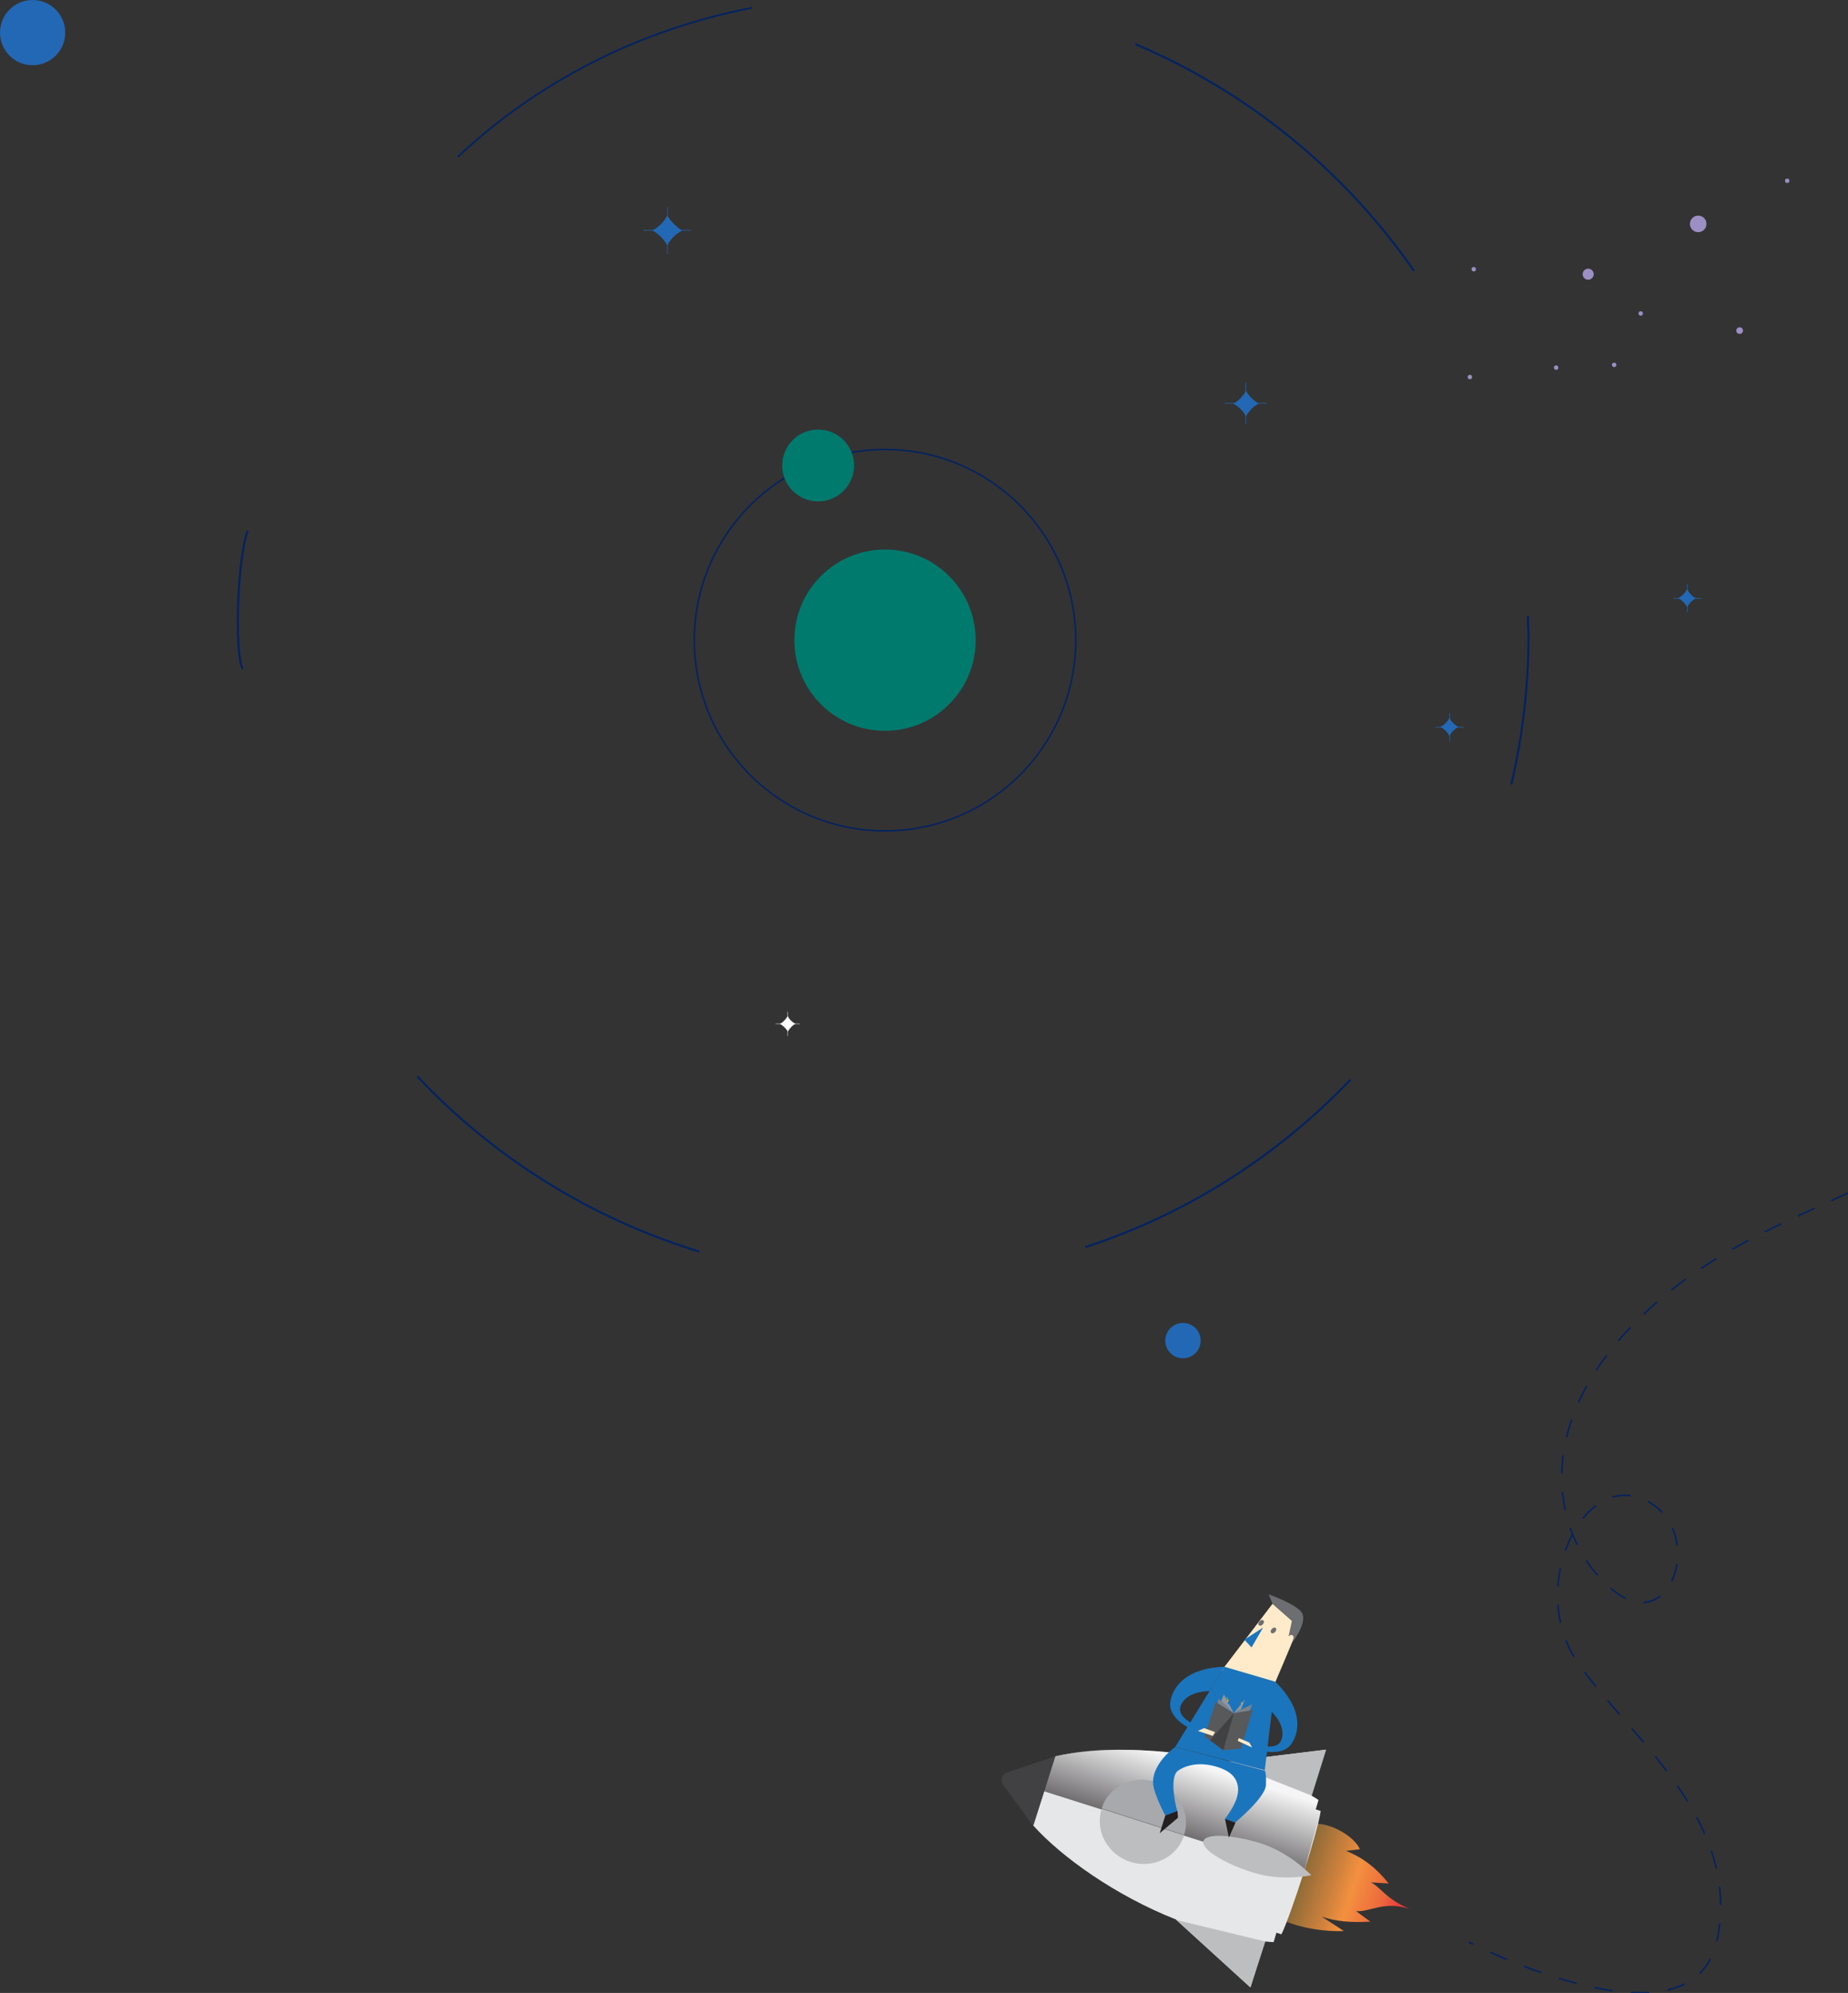 <?xml version="1.0" encoding="utf-8"?>
<!-- Generator: Adobe Illustrator 18.0.0, SVG Export Plug-In . SVG Version: 6.00 Build 0)  -->
<!DOCTYPE svg PUBLIC "-//W3C//DTD SVG 1.1//EN" "http://www.w3.org/Graphics/SVG/1.1/DTD/svg11.dtd">
<svg version="1.1" id="Layer_1" xmlns="http://www.w3.org/2000/svg" xmlns:xlink="http://www.w3.org/1999/xlink" x="0px" y="0px"
	 viewBox="0 0 334.3 360.5" enable-background="new 0 0 334.3 360.5" xml:space="preserve">
<rect x="0" y="0" width="334.3" height="360.5" fill="#333333" stroke="none"/>
<g>
	<path fill="#2368B5" d="M227.7,73L227.7,73L227.7,73c-1,0.5-1.8,1.4-2.3,2.3v0v0c-0.5-1-1.4-1.8-2.3-2.3v0l0,0
		c1-0.5,1.8-1.4,2.3-2.3l0,0l0,0C225.9,71.6,226.7,72.4,227.7,73z"/>
	<rect x="225.3" y="69.2" fill="#2368B5" width="0.1" height="7.5"/>
	<rect x="221.6" y="72.9" fill="#2368B5" width="7.5" height="0.1"/>
</g>
<g>
	<path fill="#2368B5" d="M306.8,108.2L306.8,108.2L306.8,108.2c-0.7,0.4-1.2,0.9-1.6,1.6l0,0l0,0c-0.4-0.7-0.9-1.2-1.6-1.6l0,0l0,0
		c0.7-0.4,1.2-0.9,1.6-1.6l0,0l0,0C305.6,107.3,306.1,107.9,306.8,108.2z"/>
	<rect x="305.2" y="105.7" fill="#2368B5" width="0.1" height="5.1"/>
	<rect x="302.7" y="108.2" fill="#2368B5" width="5.1" height="0.1"/>
</g>
<g>
	<path fill="#2368B5" d="M263.8,131.5L263.8,131.5L263.8,131.5c-0.7,0.4-1.2,0.9-1.6,1.6l0,0l0,0c-0.4-0.7-0.9-1.2-1.6-1.6l0,0l0,0
		c0.7-0.4,1.2-0.9,1.6-1.6l0,0l0,0C262.6,130.6,263.1,131.1,263.8,131.5z"/>
	<rect x="262.2" y="129" fill="#2368B5" width="0.1" height="5.1"/>
	<rect x="259.7" y="131.5" fill="#2368B5" width="5.1" height="0.1"/>
</g>
<g>
	<path fill="#2368B5" d="M123.4,41.7L123.4,41.7L123.4,41.7c-1.1,0.6-2.1,1.5-2.7,2.7l0,0l0,0c-0.6-1.1-1.5-2.1-2.7-2.7l0,0l0,0
		c1.1-0.6,2.1-1.5,2.7-2.7v0v0C121.4,40.1,122.3,41,123.4,41.7z"/>
	<rect x="120.7" y="37.4" fill="#2368B5" width="0.1" height="8.6"/>
	<rect x="116.4" y="41.6" fill="#2368B5" width="8.6" height="0.1"/>
</g>
<g>
	<path fill="#FFFFFF" d="M143.9,185.2L143.9,185.2L143.9,185.2c-0.6,0.3-1,0.8-1.4,1.4l0,0l0,0c-0.3-0.6-0.8-1-1.4-1.4l0,0l0,0
		c0.6-0.3,1-0.8,1.4-1.4l0,0l0,0C142.8,184.4,143.3,184.9,143.9,185.2z"/>
	
		<line fill="none" stroke="#FFFFFF" stroke-width="6.928107e-002" stroke-miterlimit="10" x1="142.5" y1="183" x2="142.5" y2="187.4"/>
	
		<line fill="none" stroke="#FFFFFF" stroke-width="6.928107e-002" stroke-miterlimit="10" x1="144.7" y1="185.2" x2="140.3" y2="185.2"/>
</g>
<g>
	<circle fill="#9C8FC4" cx="287.3" cy="49.6" r="1"/>
	<circle fill="#9C8FC4" cx="314.7" cy="59.8" r="0.6"/>
	<circle fill="#9C8FC4" cx="307.2" cy="40.5" r="1.5"/>
	<circle fill="#9C8FC4" cx="296.8" cy="56.7" r="0.4"/>
	<circle fill="#9C8FC4" cx="323.3" cy="32.7" r="0.4"/>
	<circle fill="#9C8FC4" cx="292" cy="66" r="0.4"/>
	<circle fill="#9C8FC4" cx="281.5" cy="66.5" r="0.4"/>
	<circle fill="#9C8FC4" cx="266.6" cy="48.7" r="0.4"/>
	<circle fill="#9C8FC4" cx="265.9" cy="68.2" r="0.4"/>
</g>
<circle fill="#2368B5" cx="5.9" cy="5.9" r="5.9"/>
<circle fill="#2368B5" cx="214" cy="242.5" r="3.2"/>
<circle fill="#007A6D" cx="160.1" cy="115.8" r="16.4"/>
<g>
	<path fill="none" stroke="#032360" stroke-width="0.369" stroke-miterlimit="10" d="M43.9,121c-1.5-2.8-1-19.7,0.9-25"/>
	<path fill="none" stroke="#032360" stroke-width="0.369" stroke-miterlimit="10" d="M126.5,226.4c-19.7-6-37.3-17.1-51-31.7"/>
	<path fill="none" stroke="#032360" stroke-width="0.369" stroke-miterlimit="10" d="M244.3,195.3c-13.1,13.7-29.5,24.3-48,30.3"/>
	<path fill="none" stroke="#032360" stroke-width="0.369" stroke-miterlimit="10" d="M276.4,111.4c0,1.2,0.1,2.5,0.1,3.7
		c0,9.2-1.1,18.2-3.1,26.8"/>
	<path fill="none" stroke="#032360" stroke-width="0.369" stroke-miterlimit="10" d="M205.4,8c20.4,8.6,37.9,23,50.4,41"/>
	<path fill="none" stroke="#032360" stroke-width="0.322" stroke-miterlimit="10" d="M82.8,28.4c14.2-13.4,32.6-23,53.3-27"/>
</g>
<circle fill="none" stroke="#032360" stroke-width="0.277" stroke-miterlimit="10" cx="160.1" cy="115.8" r="34.5"/>
<g>
	<g>
		<g>
			<path fill="#BCBEC0" d="M231,349.6c1.5-3.6,2.8-7.3,4-11c1.2-3.7,2.2-7.5,3.1-11.3c-0.7,3.8-1.8,7.6-2.9,11.4
				C233.9,342.4,232.6,346.1,231,349.6z"/>
		</g>
		
			<linearGradient id="SVGID_1_" gradientUnits="userSpaceOnUse" x1="164.511" y1="-1537.472" x2="164.511" y2="-1510.936" gradientTransform="matrix(-0.303 0.953 0.953 0.303 1743.039 644.7)">
			<stop  offset="0" style="stop-color:#FFF33B;stop-opacity:0"/>
			<stop  offset="1.385293e-002" style="stop-color:#FEEF3B;stop-opacity:2.072120e-002"/>
			<stop  offset="0.138" style="stop-color:#FACD3D;stop-opacity:0.207"/>
			<stop  offset="0.265" style="stop-color:#F7B23E;stop-opacity:0.397"/>
			<stop  offset="0.395" style="stop-color:#F59F3E;stop-opacity:0.59"/>
			<stop  offset="0.527" style="stop-color:#F3943F;stop-opacity:0.789"/>
			<stop  offset="0.668" style="stop-color:#F3903F"/>
			<stop  offset="0.888" style="stop-color:#ED683C"/>
			<stop  offset="1" style="stop-color:#E93E3A"/>
		</linearGradient>
		<path fill="url(#SVGID_1_)" d="M237.1,329.9c3.5-0.4,7.9,2.3,8.9,4.6l-2.5,0.3c3,1.2,5.5,3.1,7.7,5.9l-3.2-0.2
			c1.8,0.9,2.7,3,7,4.8c-4.8-1.5-7.1,0.6-9.7,0.4l2.6,1.9c-3.3,0.2-6.2,0-8.8-0.9l4,2.6c-4.9,0.2-10-1.2-11.5-2.3l-5.6-9.8
			L237.1,329.9z"/>
		<path fill="#E6E7E8" d="M226.2,359.5l2.6-8.3c0.5,0,1,0.1,1.6,0.1l0.5-1.7l0.9,0.3c1.6-3.1,6.7-18.9,7.1-22.3l-0.9-0.3l0.5-1.7
			c-0.4-0.3-0.9-0.6-1.3-0.8l2.6-8.3l-18,2.2c-11.4-2.7-23.5-2.7-30.9-1l-4,12.5c5.1,5.7,14.9,12.7,25.8,17L226.2,359.5z"/>
		
			<linearGradient id="SVGID_2_" gradientUnits="userSpaceOnUse" x1="152.426" y1="-1553.722" x2="165.244" y2="-1553.722" gradientTransform="matrix(-0.303 0.953 0.953 0.303 1743.039 644.7)">
			<stop  offset="0" style="stop-color:#FFFFFF"/>
			<stop  offset="1" style="stop-color:#231F20"/>
		</linearGradient>
		<path opacity="0.6" fill="url(#SVGID_2_)" d="M188.8,324l47,14.9l3.1-11.3l-0.9-0.3l0.5-1.7l-1.3-0.8l-15.4-6.1
			c0,0-17.8-4.2-30.9-1L188.8,324z"/>
		<path fill="#A7A9AC" d="M214.2,331.9c1.3-4-1.1-8.3-5.2-9.6c-4.1-1.3-8.5,0.9-9.7,4.8"/>
		<path fill="#BCBEC0" d="M199.3,327.2c-1.3,4,1.1,8.3,5.2,9.6c4.1,1.3,8.5-0.9,9.7-4.8"/>
		<polygon fill="#BCBEC0" points="221.9,318.7 237.3,324.8 239.9,316.5 		"/>
		<polygon fill="#BCBEC0" points="212.8,347.3 226.2,359.5 228.9,351.2 		"/>
		<path fill="#414042" d="M190.9,317.7l-8.7,2.9c-1,0.3-1.3,1.5-0.7,2.3l5.4,7.4L190.9,317.7z"/>
		<path fill="#BCBEC0" d="M226.6,338.7c5.4,1.7,10.6,0.5,10.6,0.5s-3.6-3.9-8.9-5.7c-5.4-1.7-10.1-1.9-10.6-0.5
			C217.2,334.4,221.2,337,226.6,338.7z"/>
	</g>
	<g>
		<g>
			<path fill="#FFEBCA" d="M234.9,294.2l-4.7-4.1l-9.3,12.2l8.9,4.1C229.8,306.4,235.1,294,234.9,294.2z"/>
			<polygon fill="#1B75BC" points="228.5,294.4 226.4,298 225.1,296.6 			"/>
			<path fill="#6D6E71" d="M230.2,290.1l-0.7-1.7c0,0,5.4,1.9,6.1,3.5c0.8,1.9-1.9,5.3-1.9,5.3s0.6-1.1,0.1-1.4
				c-0.3-0.2-0.7,0.2-0.7,0.2l0.6-2.8L230.2,290.1z"/>
			
				<ellipse transform="matrix(0.738 0.675 -0.675 0.738 259.318 -78.295)" fill="#6D6E71" cx="230.5" cy="294.9" rx="0.4" ry="0.6"/>
			
				<ellipse transform="matrix(0.738 0.675 -0.675 0.738 257.773 -77.15)" fill="#6D6E71" cx="228.3" cy="293.5" rx="0.4" ry="0.6"/>
		</g>
		<polygon fill="#1B75BC" points="221.5,301.5 212.6,316 228.8,320.2 230.7,304.2 		"/>
		<path fill="#1B75BC" d="M221.5,301.5c-6.9,0.2-9.5,3.7-9.8,6.5c-0.3,2.7,3.2,4.8,5.2,5.2l0.5-0.7c0,0-4.8-1.5-3.8-4
			c1.1-2.7,5.2-2.6,5.2-2.6L221.5,301.5z"/>
		<path fill="#1B75BC" d="M230.7,304.2c5,4.9,4.5,9.1,2.8,11.4c-1.6,2.1-5.6,1.3-7.3,0.3l0.1-0.8c0,0,4.6,2.1,5.5-0.4
			c1-2.8-2.1-5.4-2.1-5.4L230.7,304.2z"/>
		<polygon fill="#58595B" points="219.9,307.9 223.2,309.9 226.6,309.3 224.5,316.3 221.3,316.6 217.9,314.1 		"/>
		<polyline fill="#FFEBCA" points="217.8,312.6 219.8,313.3 219.4,314 216.7,313.1 		"/>
		<polygon fill="#FFEBCA" points="226,315.2 224.1,314.4 223.9,314.9 226.5,316.1 		"/>
		<path fill="#808285" d="M223.2,309.9c-0.1-0.1-2.8-2.6-2.8-2.6l-0.1,0.8L223.2,309.9z"/>
		<polygon fill="#939598" points="223.2,309.9 221.4,306.5 220.9,307.7 		"/>
		<path fill="#1B75BC" d="M212.6,316c-2.7,2-4.2,4.6-4,6.7c0.2,2,2.2,5.7,2.2,5.7s2.4-0.6,2.2-0.8c-0.2-0.2-1.6-6.1,0.1-7.3
			s4.6-1.7,7.9-0.4c3.3,1.3,3.3,3.9,2.6,5.7s-2,3.4-2,3.4l1.8,0.7c0,0,5.5-4.5,5.6-6.8c0.1-2.3-0.2-2.6-0.2-2.6L212.6,316z"/>
		<polygon fill="#231F20" points="210.8,328.4 209.8,331.6 213.1,328.8 213,327.6 		"/>
		<polygon fill="#231F20" points="221.6,329 222.3,332.4 223.5,329.7 		"/>
		<polyline fill="#939598" points="223.2,309.9 225.2,307.4 224.5,309.2 		"/>
		<polygon fill="#808285" points="226.1,309.4 226.5,308.3 223.2,309.9 		"/>
		<polygon fill="#414042" points="223.2,309.9 221.3,316.6 218.9,314.8 		"/>
		<g>
			<polygon fill="#939598" points="223.2,309.9 222.2,313.2 221.2,316.5 222.2,313.2 			"/>
		</g>
		<polygon fill="#73B564" points="221.8,307.5 222,306.9 222.1,307.2 221.8,307.5 		"/>
		<polygon fill="#F7A823" points="221.9,307.9 222.1,307.3 222.3,307.6 222,307.9 		"/>
		<polygon fill="#2368B5" points="222.1,308.2 222.3,307.7 222.5,307.9 222.2,308.3 		"/>
		<polygon fill="#F7A823" points="224.7,308.2 224.7,307.8 224.5,308 224.6,308.4 		"/>
	</g>
</g>
<path fill="none" stroke="#032360" stroke-width="0.277" stroke-miterlimit="10" stroke-dasharray="3.325" d="M334.3,215.8
	c-10.9,5.1-24.6,10.4-36.3,21.3c-23.2,21.5-16.2,43.2-5.6,51c10.5,7.7,16.2-11.9,4.9-16.9c-11.2-4.9-21.1,16.2-11.9,29.5
	c9.1,13.3,29.5,28.1,25.3,49.9c-4.2,21.8-45,0.7-45,0.7"/>
<circle fill="#007A6D" cx="148" cy="84.2" r="6.5"/>
<g>
</g>
<g>
</g>
<g>
</g>
<g>
</g>
<g>
</g>
<g>
</g>
<g>
</g>
<g>
</g>
<g>
</g>
<g>
</g>
<g>
</g>
<g>
</g>
<g>
</g>
<g>
</g>
<g>
</g>
</svg>
